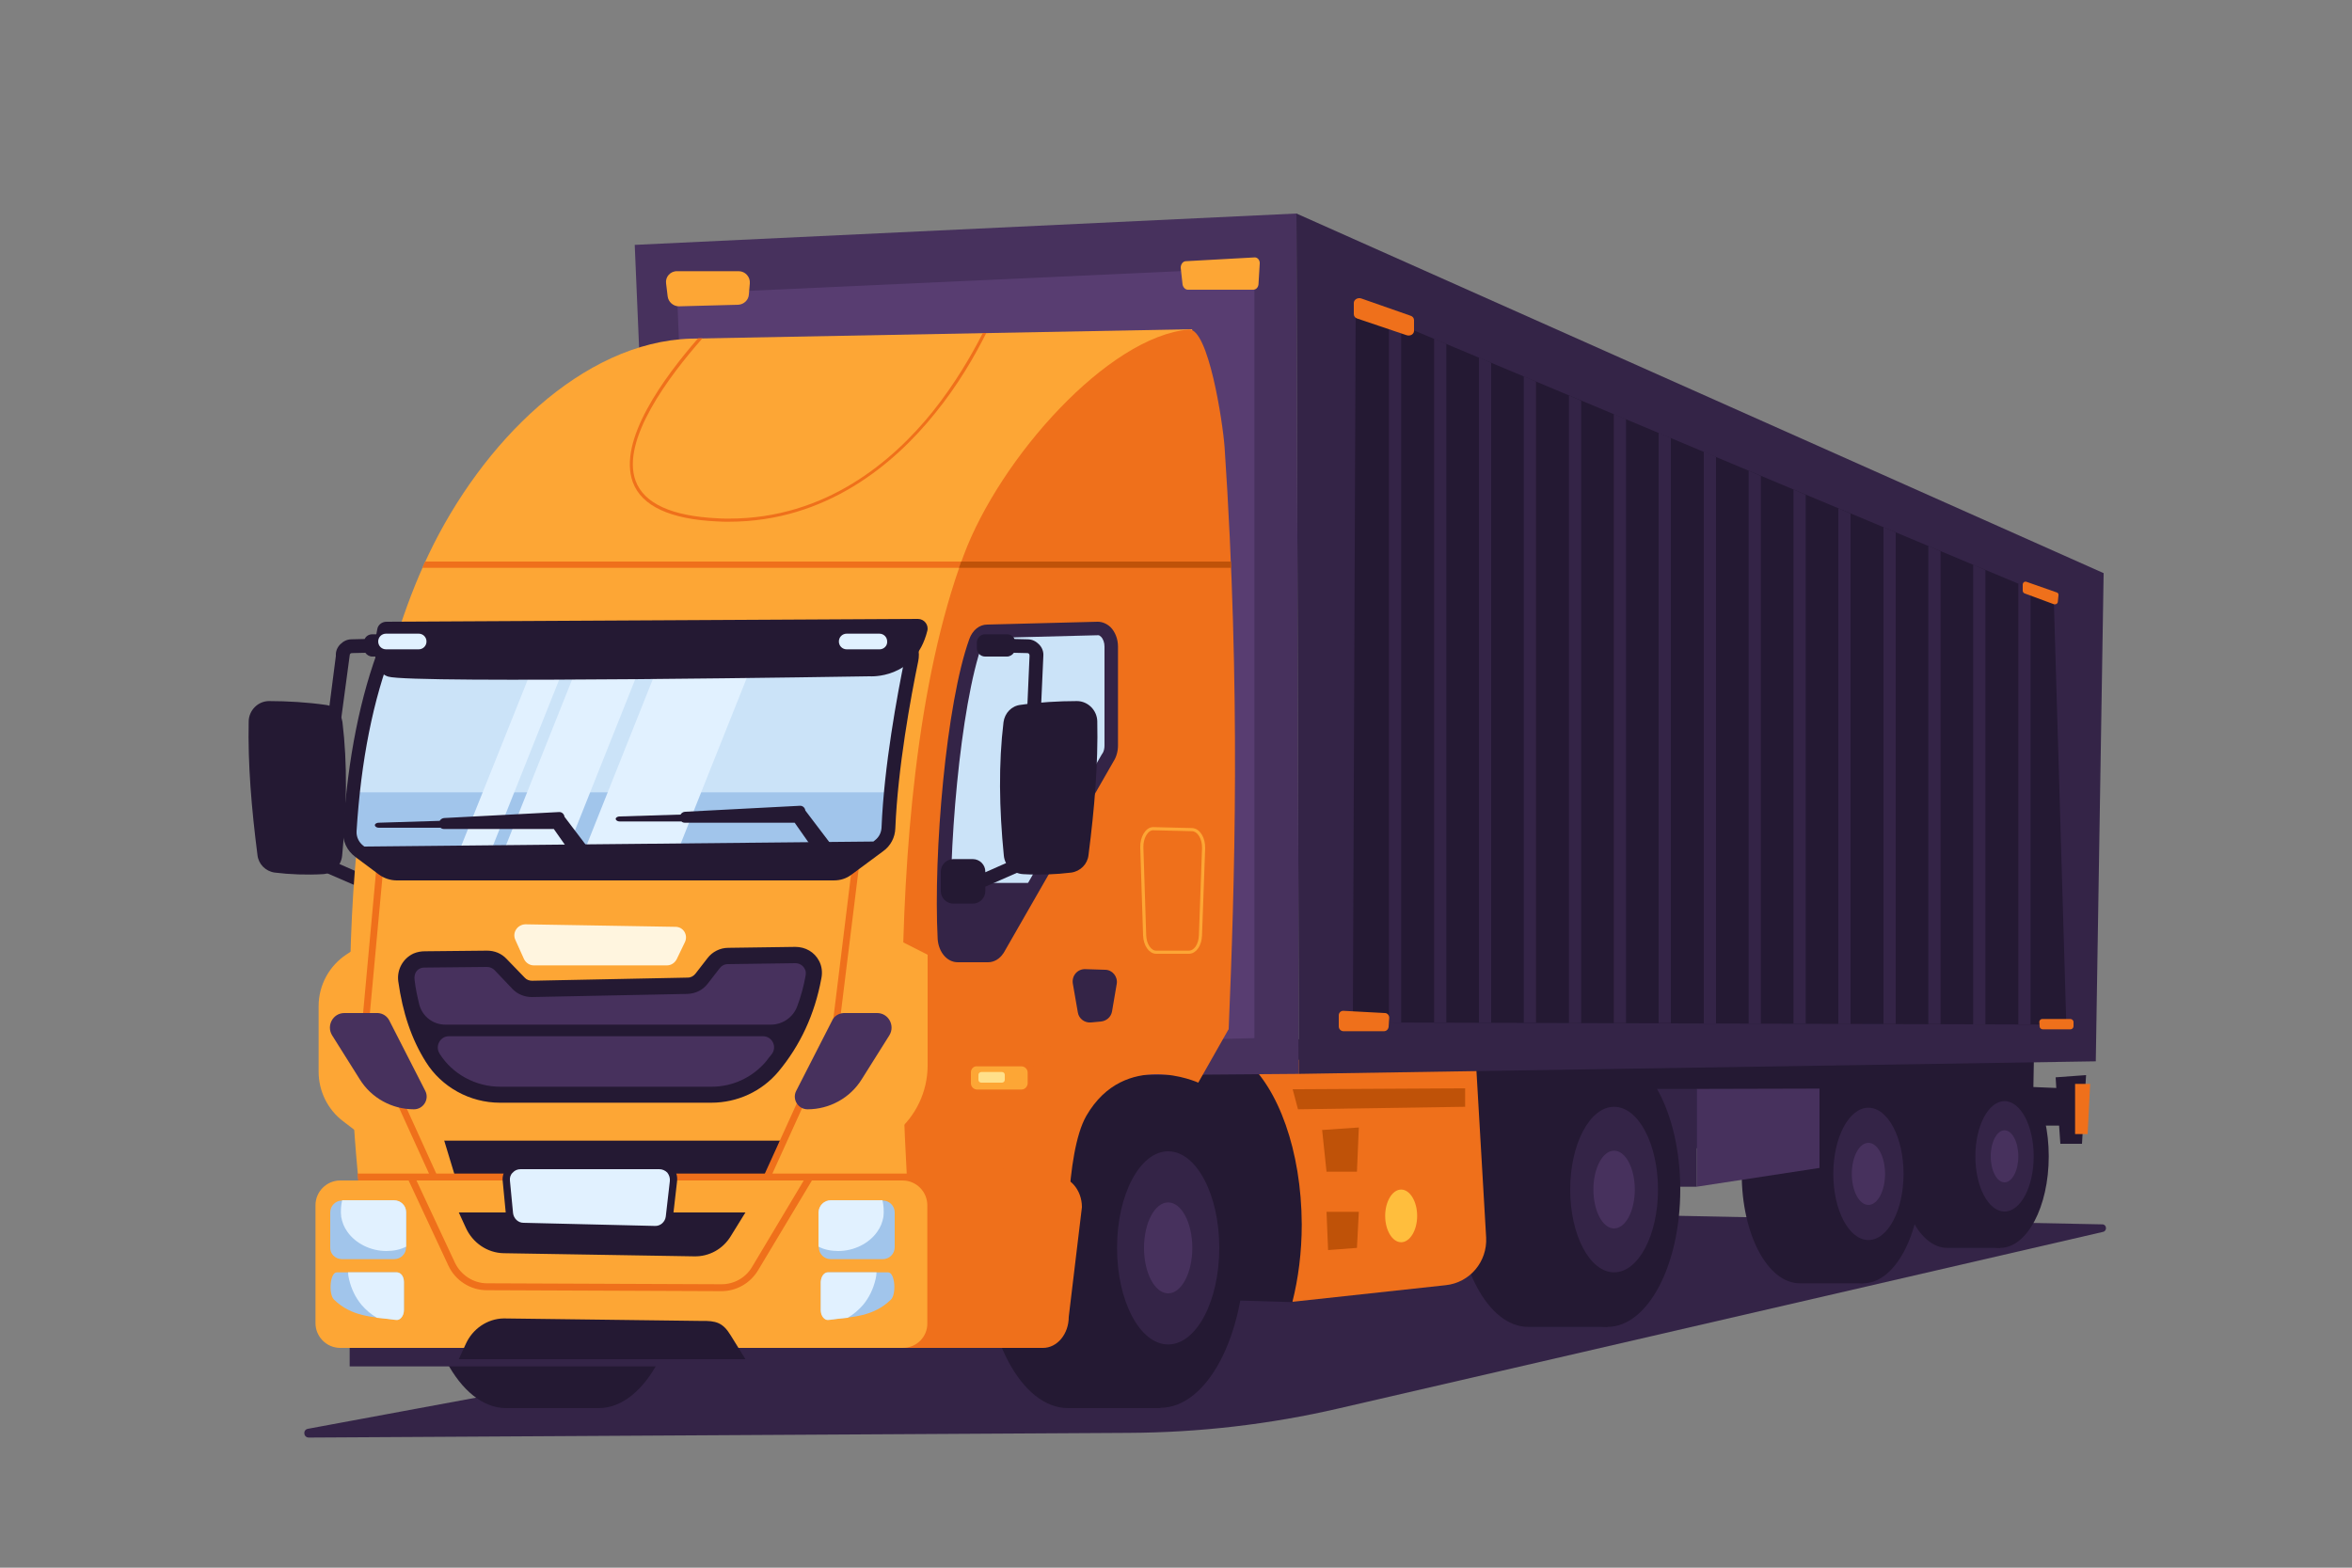 <?xml version="1.0" encoding="utf-8"?>
<!-- Generator: Adobe Illustrator 25.2.0, SVG Export Plug-In . SVG Version: 6.00 Build 0)  -->
<svg version="1.1" xmlns="http://www.w3.org/2000/svg" xmlns:xlink="http://www.w3.org/1999/xlink" x="0px" y="0px"
	 viewBox="0 0 750 500" style="enable-background:new 0 0 750 500;" xml:space="preserve">
<rect x="0" y="0" width="750" height="500" fill="#808080" stroke="none"/>
<style type="text/css">
	.st0{fill:none;}
	.st1{fill:#342447;}
	.st2{fill:#241933;}
	.st3{fill:#EF701B;}
	.st4{fill:#47315D;}
	.st5{fill:#BF5208;}
	.st6{fill:#FFBE3D;}
	.st7{fill:#583D71;}
	.st8{fill:#FDA635;}
	.st9{fill:#FFF5DF;}
	.st10{fill:none;stroke:#FDA635;stroke-miterlimit:10;}
	.st11{fill:#FFE08A;}
	.st12{fill:#CBE3F8;}
	.st13{fill:#E1F1FF;}
	.st14{fill:#A1C5EB;}
</style>
<g id="BACKGROUND">
	<rect class="st0" width="750" height="500"/>
</g>
<g id="OBJECTS">
	<path class="st1" d="M98.2,455.7c-1.7,0.3-1.5,2.8,0.3,2.8l261.4-1.5c22.5-0.1,45-2.7,67-7.8l243.7-56.3c1.4-0.3,1.2-2.4-0.2-2.4
		l-198.7-4L98.2,455.7z"/>
	<g>
		<g>
			<g>
				<path class="st2" d="M655.5,343.6l0.2,3.4l-7.3-0.3l0.2-11.1l-295.5-5.2c0,0,16,39.6,18.1,39.7c2.1,0.1,277-6.4,277-6.4l0.1-4.7
					h8.3l0.4,5.8h6.9l1.3-21.9L655.5,343.6z"/>
				<polygon class="st3" points="661.7,345.7 661.7,361.7 665.7,361.7 666.5,345.7 				"/>
			</g>
			<g>
				<path class="st2" d="M620.9,339.6c-8.6,0-15.5,13.1-15.5,29.2c0,16.1,6.9,29.2,15.5,29.2h16.9v-58.4H620.9z"/>
				<g>
					<ellipse class="st2" cx="637.8" cy="368.8" rx="15.5" ry="29.2"/>
					<ellipse class="st1" cx="639.2" cy="368.8" rx="9.3" ry="17.6"/>
					<ellipse class="st4" cx="639.2" cy="368.8" rx="4.4" ry="8.3"/>
				</g>
			</g>
			<g>
				<path class="st2" d="M573.9,339.5c-10.2,0-18.5,15.6-18.5,34.9c0,19.3,8.3,34.9,18.5,34.9h20.2v-69.8H573.9z"/>
				<g>
					<ellipse class="st2" cx="594.1" cy="374.4" rx="18.5" ry="34.9"/>
					<ellipse class="st1" cx="595.8" cy="374.4" rx="11.2" ry="21.1"/>
					<ellipse class="st4" cx="595.8" cy="374.4" rx="5.3" ry="9.9"/>
				</g>
			</g>
			<g>
				<polygon class="st4" points="541,347.3 541,378.5 580.2,372.5 580.2,347.2 				"/>
				<polygon class="st1" points="541,347.3 514.7,347.3 518.1,378.5 541,378.5 				"/>
			</g>
			<g>
				<path class="st2" d="M487.3,335.6c-12.8,0-23.2,19.6-23.2,43.8c0,24.2,10.4,43.8,23.2,43.8h25.3v-87.5H487.3z"/>
				<g>
					<ellipse class="st2" cx="512.6" cy="379.4" rx="23.2" ry="43.8"/>
					<ellipse class="st1" cx="514.7" cy="379.4" rx="14" ry="26.4"/>
					<ellipse class="st4" cx="514.7" cy="379.4" rx="6.6" ry="12.4"/>
				</g>
			</g>
			<g>
				<path class="st3" d="M470.6,338h-96l37.5,77.2l48.9-5.3c7.7-0.8,13.3-7.5,12.9-15.2L470.6,338z"/>
				<path class="st2" d="M397,338h-52.7c6.2,11.9,17.3,39,13.1,75.7l54.7,1.6c1.9-7.5,3-15.9,3-24.8C415,367,407.6,346.9,397,338z"
					/>
				<g>
					<polygon class="st5" points="423,386.5 423.5,398.7 432.7,398 433.3,386.5 					"/>
					<polygon class="st5" points="421.6,360.4 423,373.7 432.7,373.7 433.3,359.6 					"/>
					<polygon class="st5" points="412.2,347.4 413.9,353.8 467.2,353 467.2,347.1 					"/>
					<path class="st6" d="M451.9,387.8c0,4.6-2.3,8.4-5.1,8.4c-2.8,0-5.1-3.8-5.1-8.4c0-4.6,2.3-8.4,5.1-8.4
						C449.6,379.4,451.9,383.2,451.9,387.8z"/>
				</g>
			</g>
		</g>
		<g>
			<g>
				<polygon class="st4" points="413.4,68.1 414.2,342.5 213.7,344.1 202.4,78.1 				"/>
				<polygon class="st7" points="215.9,93.8 225.7,335.4 400,331.1 400,85.4 				"/>
				<path class="st8" d="M378.2,83.3l21.8-1.2c1-0.1,1.8,0.9,1.7,2l-0.4,6.6c-0.1,1-0.8,1.7-1.7,1.7h-20.8c-0.8,0-1.5-0.7-1.7-1.6
					l-0.6-5.4C376.5,84.3,377.2,83.3,378.2,83.3z M212.4,90.4l0.5,4.1c0.2,1.8,1.8,3.2,3.6,3.2l18.9-0.5c1.8-0.1,3.3-1.5,3.4-3.3
					l0.3-3.5c0.2-2.1-1.5-3.9-3.5-3.9h-19.6C213.8,86.4,212.1,88.3,212.4,90.4z"/>
			</g>
			<g>
				<polygon class="st1" points="413.4,68.1 670.8,182.8 668.3,338.5 414.2,342.5 				"/>
				<polygon class="st2" points="432.3,97.6 431.4,326.1 658.9,326.8 654.9,190.9 				"/>
				<path class="st1" d="M504.2,326.3l-3.9,0V126.1l3.9,1.7V326.3z M518.5,133.7l-3.9-1.7v194.3l3.9,0V133.7z M532.8,139.7l-3.9-1.7
					v188.3l3.9,0V139.7z M489.8,121.7l-3.9-1.7v206.2l3.9,0V121.7z M547.2,145.7l-3.9-1.7v182.4l3.9,0V145.7z M461.2,109.7l-3.9-1.7
					v218.1l3.9,0V109.7z M475.5,115.7l-3.9-1.7v212.2l3.9,0V115.7z M442.9,326.1l3.9,0V103.7l-3.9-1.7V326.1z M633.1,181.8l-3.9-1.7
					v146.6l3.9,0V181.8z M618.8,175.8l-3.9-1.7v152.5l3.9,0V175.8z M647.5,187.8l-3.9-1.7v140.6l3.9,0V187.8z M604.5,169.8l-3.9-1.7
					v158.5l3.9,0V169.8z M575.8,157.8l-3.9-1.7v170.4l3.9,0V157.8z M561.5,151.8l-3.9-1.7v176.4l3.9,0V151.8z M590.1,163.8l-3.9-1.7
					v164.5l3.9,0V163.8z"/>
				<path class="st3" d="M434.1,95.2l15.7,5.5c0.7,0.2,1.1,0.8,1.1,1.4v3.4c0,1.1-1.2,1.8-2.4,1.4l-15.7-5.3
					c-0.7-0.2-1.1-0.8-1.1-1.4v-3.6C431.7,95.6,432.9,94.8,434.1,95.2z M645,186.5v1.9c0,0.4,0.3,0.8,0.7,0.9l9.2,3.4
					c0.6,0.2,1.3-0.2,1.3-0.8l0.2-2c0.1-0.5-0.2-0.9-0.7-1l-9.4-3.3C645.6,185.3,645,185.8,645,186.5z M650.3,326.1l0.1,1.3
					c0,0.5,0.5,0.9,1,0.9h8.8c0.6,0,1-0.5,1-1V326c0-0.6-0.5-1-1-1h-9C650.7,325,650.2,325.5,650.3,326.1z M426.9,323.8v3.6
					c0,0.8,0.7,1.5,1.5,1.5h12.9c0.8,0,1.4-0.6,1.5-1.4l0.2-2.9c0-0.8-0.6-1.5-1.4-1.5l-13.1-0.7C427.6,322.3,426.9,323,426.9,323.8
					z"/>
			</g>
		</g>
		<g>
			<g>
				<path class="st2" d="M109.2,230.3c1.6,13.2,1.4,27.5-0.1,42.6c-0.3,3.2-2.9,5.7-6.1,5.9c-5.1,0.3-10.6,0.1-15.4-0.5
					c-2.9-0.4-5.2-2.7-5.5-5.6c-1.9-14.8-3.1-28.9-2.8-42.7c0.1-3.5,3-6.4,6.5-6.4c5.9,0,12.3,0.4,17.9,1.2
					C106.6,225.1,108.8,227.4,109.2,230.3z"/>
				<path class="st2" d="M107.1,209.2c-0.1-1.4,0.4-2.7,1.4-3.7s2.2-1.6,3.6-1.6l4.2-0.1c0.4-0.9,1.3-1.5,2.4-1.5h7
					c1.4,0,2.6,1.2,2.6,2.6v1.9c0,1.4-1.2,2.6-2.6,2.6h-7c-0.9,0-1.7-0.5-2.2-1.2l-4.3,0.1c-0.3,0-0.5,0.2-0.5,0.2
					c-0.1,0.1-0.2,0.3-0.2,0.6l-8.6,64.1l11.3,5V278c0-2.2,1.8-4,4-4h6.2c2.2,0,4,1.8,4,4v6.2c0,2.2-1.8,4-4,4h-6.2
					c-2.2,0-4-1.8-4-4v-1.4L98.5,276L107.1,209.2z"/>
			</g>
			<path class="st2" d="M190.9,347.1C190.9,347.1,190.9,347.1,190.9,347.1l-29.5,0c-14.9,0-27,22.8-27,51c0,28.2,12.1,51,27,51h29.5
				l0,0l0,0c14.9,0,27-22.8,27-51C217.9,369.9,205.8,347.1,190.9,347.1z"/>
			<rect x="111.5" y="416.5" class="st1" width="220.3" height="19.3"/>
			<g>
				<path class="st2" d="M340.6,347.1c-14.9,0-27,22.8-27,51c0,28.2,12.1,51,27,51H370v-102H340.6z"/>
				<g>
					<ellipse class="st2" cx="370" cy="398" rx="27" ry="51"/>
					<ellipse class="st1" cx="372.5" cy="398" rx="16.3" ry="30.8"/>
					<ellipse class="st4" cx="372.5" cy="398" rx="7.7" ry="14.5"/>
				</g>
			</g>
			<g>
				<path class="st8" d="M220.3,108c-34.7,1.1-66.7,33.2-83.7,69c-31.9,67.1-26,170.7-21.3,208.2c0.9,7,5.4,12.1,10.7,12.1h164.9
					L380.2,105L220.3,108z"/>
				<g>
					<path class="st3" d="M314.5,106.2l-1.1,0c-3.5,6.9-8.8,16.1-16,25.1c-12.7,15.8-34.1,34.1-64.9,34.1c-1.2,0-2.5,0-3.8-0.1
						c-14.5-0.7-23.3-4.7-26-11.9c-4.8-12.9,10.6-33.4,21.3-45.5l-1.4,0c-10.8,12.4-25.7,32.6-20.8,45.9
						c2.8,7.6,11.9,11.8,26.8,12.5c1.3,0.1,2.6,0.1,3.8,0.1c31.2,0,52.9-18.6,65.7-34.5C305.6,122.7,311,113.2,314.5,106.2z"/>
					<path class="st3" d="M134.7,181.1h222.3l0.6-2h-222C135.2,179.8,134.9,180.5,134.7,181.1z"/>
				</g>
			</g>
			<path class="st3" d="M356.2,327.8c0,0,21.4-1,35.6,0.5c1.9-45.8,3.9-108.2-1.3-185.6c-0.6-8.3-5.2-38.1-11.4-37.6
				c-25.7,2.2-60.2,40.9-71.8,72c-30.2,80.9-16.5,220.2-16.5,220.2l43.4-0.7C330.2,332.3,356.2,327.8,356.2,327.8z"/>
			<path class="st5" d="M305.8,181.1h86.8c0-0.7-0.1-1.3-0.1-2h-86C306.3,179.8,306,180.5,305.8,181.1z"/>
			<polygon class="st2" points="137.5,350.1 147.3,382.4 241.7,382.4 254,350.1 			"/>
			<path class="st8" d="M114.9,301.5l-4.4,2.9c-5.5,3.6-8.9,9.8-8.9,16.5v20.9c0,6.2,2.9,12.1,7.8,15.8l4.7,3.6
				c2.3,1.7,5,2.6,7.9,2.6h160.5l3.1-2.5c6.4-5.2,10.2-13.1,10.2-21.5v-35.3l-14.4-7.3L114.9,301.5z"/>
			<path class="st9" d="M164.3,299.7l2.8,6.2c0.6,1.2,1.8,2,3.1,2h42.5c1.3,0,2.5-0.8,3.1-2l2.6-5.4c1.1-2.3-0.5-4.9-3-4.9
				l-47.9-0.8C165,294.9,163.3,297.4,164.3,299.7z"/>
			<g>
				<path class="st4" d="M227.6,307.1l-3.8,4.9c-1.1,1.4-2.7,2.2-4.5,2.3l-49.6,1c-1.6,0-3.2-0.6-4.3-1.8l-5.8-6
					c-1.1-1.2-2.7-1.8-4.3-1.8l-20,0.2c-3.5,0-6.2,3.2-5.7,6.7c1.2,9,3.8,17.3,8.4,24.7c4.6,7.4,12.8,11.7,21.4,11.7h67.4
					c7.5,0,14.6-3.3,19.4-9c7-8.3,11.2-18,13.2-28.7c0.7-3.6-2.2-6.9-5.8-6.9l-21.5,0.3C230.3,304.8,228.7,305.7,227.6,307.1z"/>
				<path class="st2" d="M261.2,306.5c-1.5-2.9-4.4-4.5-7.6-4.5l-21.4,0.3c-2.6,0-5.1,1.3-6.6,3.3l-3.8,4.9
					c-0.6,0.8-1.5,1.3-2.5,1.3l-49.6,1c-0.9,0-1.8-0.3-2.4-1l-5.8-6c-1.6-1.7-3.8-2.6-6.2-2.6l-19.8,0.2c-1.2,0-2.4,0.2-3.6,0.7
					c-3.5,1.6-5.4,5.3-4.9,8.9c1.4,10,4.2,18.4,8.8,25.7c5,8,14,13,23.6,13h67.4c8.3,0,16.1-3.6,21.4-9.9c7-8.4,11.6-18.3,13.7-29.7
					C262.3,310.2,262.1,308.2,261.2,306.5z M244.3,338.5c-4.3,5.1-10.6,8.1-17.4,8.1h-67.4c-7.8,0-15.2-4-19.3-10.5
					c0-0.1-0.1-0.1-0.1-0.2c-1.4-2.3,0.3-5.4,3-5.4h100.2c2.9,0,4.6,3.3,2.8,5.7C245.5,336.9,244.9,337.7,244.3,338.5z M256.9,311.1
					c-0.6,3.4-1.5,6.7-2.7,9.9c-1.3,3.5-4.7,5.8-8.4,5.8H142c-3.9,0-7.3-2.6-8.3-6.4c-0.6-2.5-1.2-5.1-1.5-7.9
					c-0.1-0.8,0-1.7,0.4-2.4c0.6-1,1.6-1.5,2.7-1.5l20-0.2l0,0c0.9,0,1.8,0.4,2.4,1l5.7,6c1.6,1.7,3.9,2.6,6.2,2.6l49.6-1
					c2.6-0.1,4.9-1.2,6.5-3.3l3.8-4.9h0c0.6-0.8,1.5-1.3,2.6-1.3l21.5-0.3c1.2,0,2.4,0.6,3,1.8C257,309.6,257,310.4,256.9,311.1z"/>
			</g>
			<path class="st3" d="M321.2,400.5c0,0-11.6-67.9,30.9-74.9c16.2-2.6,39.7,2.6,39.7,2.6l-9.7,17.1c0,0-23.4-10.7-35.7,10.6
				c-6.9,12-6,45.4-6,45.4L321.2,400.5z"/>
			<path class="st1" d="M342.1,313.7l1.6,9.2c0.3,2,2.2,3.4,4.2,3.2l3.2-0.3c1.8-0.2,3.2-1.5,3.5-3.2l1.5-8.8
				c0.4-2.3-1.4-4.5-3.7-4.5l-6.3-0.2C343.6,309,341.7,311.2,342.1,313.7z"/>
			<path class="st10" d="M364.1,270.3l0.9,28c0.1,3,1.7,5.4,3.7,5.4h10.4c2,0,3.6-2.3,3.7-5.4l1-27.7c0.1-3.2-1.5-5.9-3.7-6
				l-12.4-0.3C365.7,264.3,364,267.1,364.1,270.3z"/>
			<g>
				<path class="st8" d="M309.6,342v3.5c0,1.1,0.9,2,2,2h14.1c1.1,0,1.9-0.9,2-1.9l0-3.5c0-1.1-0.9-2-2-2h-14.2
					C310.5,340,309.6,340.9,309.6,342z"/>
				<path class="st11" d="M312,342.8v1.6c0,0.5,0.4,0.9,0.9,0.9h6.6c0.5,0,0.9-0.4,0.9-0.9l0-1.6c0-0.5-0.4-0.9-0.9-0.9H313
					C312.4,341.9,312,342.3,312,342.8z"/>
			</g>
			<path class="st3" d="M336.3,375.2l-48.6,0.2c0,0.1,0,3.4,0,3.5v51h44.9c4.5,0,8.2-4.4,8.2-9.9l4.2-35
				C345,379.4,341,374.9,336.3,375.2z"/>
			<g>
				<g>
					<path class="st12" d="M311.2,204.5c-7.1,19.8-11.4,67.4-10,94.8c0.2,3,2,5.3,4.2,5.3l9.7,0c1.2,0,2.3-0.7,3.1-1.9l35.1-61.2
						c0.7-1.1,1.1-2.4,1.1-3.9v-31.6c0-3.2-1.9-5.8-4.2-5.7l-35.2,0.9C313.4,201.3,311.9,202.6,311.2,204.5z"/>
					<path class="st1" d="M315.1,306.9h-9.7c-3.4,0-6.1-3.2-6.4-7.4c-1.4-27.4,2.7-75.2,10.1-95.7c1-2.8,3.2-4.6,5.7-4.6l35.2-0.9
						c1.5,0,2.9,0.6,4.1,1.7c1.5,1.5,2.4,3.8,2.4,6.2v31.6c0,1.8-0.5,3.6-1.4,5l-35.1,61.2c0,0-0.1,0.1-0.1,0.1
						C318.8,305.8,317,306.9,315.1,306.9z M350.2,202.6C350.2,202.6,350.2,202.6,350.2,202.6l-35.2,0.9c-0.6,0-1.3,0.7-1.7,1.7
						c0,0,0,0,0,0c-7.1,19.7-11.2,67.6-9.9,94c0.1,1.9,1.1,3.3,2,3.3h9.7c0.4,0,0.8-0.3,1.2-0.8l35.1-61.2c0,0,0.1-0.1,0.1-0.1
						c0.5-0.7,0.7-1.7,0.7-2.6v-31.6c0-1.2-0.4-2.4-1.1-3.1C350.8,202.8,350.5,202.6,350.2,202.6z M311.2,204.5L311.2,204.5
						L311.2,204.5z"/>
					<path class="st1" d="M301,281.7c-0.1,6.4-0.1,12.3,0.2,17.6c0.2,3,2,5.3,4.2,5.3h9.7c1.2,0,2.3-0.7,3.1-1.9l12.1-21.1H301z"/>
				</g>
				<g>
					<path class="st2" d="M320,230.3c-1.6,13.2-1.4,27.5,0.1,42.6c0.3,3.2,2.9,5.7,6.1,5.9c5.1,0.3,10.6,0.1,15.4-0.5
						c2.9-0.4,5.2-2.7,5.5-5.6c1.9-14.8,3.1-28.9,2.8-42.7c-0.1-3.5-3-6.4-6.5-6.4c-5.9,0-12.3,0.4-17.9,1.2
						C322.6,225.1,320.4,227.4,320,230.3z"/>
					<path class="st2" d="M332.7,209.2c0.1-1.4-0.4-2.7-1.4-3.7s-2.2-1.6-3.6-1.6l-4.2-0.1c-0.4-0.9-1.3-1.5-2.4-1.5h-7
						c-1.4,0-2.6,1.2-2.6,2.6v1.9c0,1.4,1.2,2.6,2.6,2.6h7c0.9,0,1.7-0.5,2.2-1.2l4.3,0.1c0.3,0,0.5,0.2,0.5,0.2
						c0.1,0.1,0.2,0.3,0.2,0.6l-2.8,64.1l-11.3,5V278c0-2.2-1.8-4-4-4h-6.2c-2.2,0-4,1.8-4,4v6.2c0,2.2,1.8,4,4,4h6.2
						c2.2,0,4-1.8,4-4v-1.4l15.5-6.8L332.7,209.2z"/>
				</g>
			</g>
			<path class="st3" d="M243.8,379.8l-2-0.9l23.7-52.1l8.6-70.1l2.2,0.3l-8.7,70.4L243.8,379.8z M141.2,378.9l-23.6-52l6.4-69.3
				l-2.2-0.2l-6.4,69.9l23.9,52.5L141.2,378.9z"/>
			<path class="st4" d="M265.4,325.4l-11.5,22.5c-1.4,2.7,0.6,5.9,3.6,5.9h0c7,0,13.6-3.6,17.3-9.6l8.8-14c1.9-3.1-0.3-7.1-3.9-7.1
				l-10.7,0C267.4,323.2,266,324.1,265.4,325.4z"/>
			<path class="st4" d="M124.1,325.4l11.5,22.5c1.4,2.7-0.6,5.9-3.6,5.9l0,0c-7,0-13.6-3.6-17.3-9.6l-8.8-14
				c-1.9-3.1,0.3-7.1,3.9-7.1l10.7,0C122.1,323.2,123.4,324.1,124.1,325.4z"/>
			<path class="st8" d="M287.9,429.9H108.5c-4.4,0-7.9-3.6-7.9-7.9v-37.6c0-4.4,3.6-7.9,7.9-7.9h179.3c4.4,0,7.9,3.6,7.9,7.9V422
				C295.8,426.4,292.2,429.9,287.9,429.9z"/>
			<path class="st2" d="M146.3,433.5h91.4l-4.7-7.6c-2.5-4.1-4.7-4.7-9.4-4.6l-63-0.8c-5.2,0.1-9.9,3.3-12.1,8.2L146.3,433.5z"/>
			<path class="st3" d="M335.7,374.3H114l0.2,2.2h16.1l12.7,27.2c2.2,4.7,7,7.8,12.2,7.8l74.8,0.3c0,0,0,0,0.1,0
				c4.7,0,9.1-2.5,11.6-6.6l17.2-28.7h76.9V374.3z M239.8,404.1c-2,3.4-5.7,5.5-9.7,5.5c0,0,0,0,0,0l-74.8-0.3
				c-4.3,0-8.3-2.6-10.2-6.5l-12.3-26.3h123.5L239.8,404.1z"/>
			<path class="st2" d="M146.3,386.7h91.4l-4.7,7.6c-2.5,4.1-6.9,6.5-11.6,6.4l-60.8-1c-5.2-0.1-9.9-3.3-12.1-8.2L146.3,386.7z"/>
			<g>
				<path class="st13" d="M161.4,376.7l1,10.4c0.2,2.3,2.1,4.1,4.5,4.1l41.9,1c2.4,0.1,4.4-1.7,4.7-4.1l1.3-11.3
					c0.3-2.7-1.8-5.1-4.6-5.1H166C163.3,371.6,161.2,374,161.4,376.7z"/>
				<path class="st2" d="M208.9,393.3c0,0-0.1,0-0.1,0l-41.9-1c-2.9-0.1-5.3-2.3-5.6-5.2l-1-10.4c-0.2-1.6,0.4-3.2,1.5-4.4
					c1.1-1.2,2.6-1.9,4.2-1.9h44.2c1.6,0,3.2,0.7,4.3,1.9c1.1,1.2,1.6,2.8,1.4,4.5l-1.3,11.3C214.3,391.1,211.9,393.3,208.9,393.3z
					 M162.6,376.5l1,10.4c0.2,1.7,1.6,3.1,3.3,3.1l41.9,1c1.8,0.1,3.3-1.3,3.5-3l1.3-11.3c0.1-1-0.2-1.9-0.8-2.7
					c-0.7-0.7-1.6-1.1-2.6-1.1H166c-1,0-1.9,0.4-2.5,1.1C162.8,374.6,162.5,375.6,162.6,376.5L162.6,376.5z"/>
			</g>
			<g>
				<path class="st12" d="M114.5,271.5l7.5,5.6c1.3,0.9,2.8,1.5,4.4,1.5h139.4c1.6,0,3.1-0.5,4.4-1.4l10-7.4c1.8-1.3,2.9-3.4,3-5.6
					c0.8-19.4,4.9-41.6,7.3-53.6c0.9-4.6-2.6-8.9-7.3-8.9H130.2c-3,0-5.8,1.8-6.9,4.7c-7.1,18.1-10.5,38.7-11.7,58.9
					C111.4,267.5,112.5,270,114.5,271.5z"/>
				<path class="st14" d="M112.6,252.5c-0.5,4.2-0.8,8.3-1.1,12.5c-0.2,2.5,1,5,3,6.5l7.5,5.6c1.3,0.9,2.8,1.5,4.4,1.5h139.4
					c1.6,0,3.1-0.5,4.4-1.4l10-7.4c1.8-1.3,2.9-3.4,3-5.6c0.2-3.8,0.4-7.6,0.8-11.5H112.6z"/>
				<g>
					<polygon class="st13" points="208.6,201.5 188.5,201.5 157.8,278.5 177.9,278.5 					"/>
					<polygon class="st13" points="244,201.5 214.2,201.5 183.5,278.5 213.3,278.5 					"/>
					<polygon class="st13" points="143.6,278.5 153.7,278.5 184.4,201.5 174.4,201.5 					"/>
				</g>
				<path class="st2" d="M290.9,202.8c-1.8-2.2-4.6-3.5-7.5-3.5H130.2c-3.9,0-7.5,2.4-8.9,6.1c-6.4,16.5-10.4,36.5-11.9,59.5
					c-0.2,3.3,1.2,6.4,3.9,8.4l7.5,5.6c1.6,1.2,3.7,1.9,5.7,1.9h139.4c2.1,0,4-0.6,5.7-1.9l10-7.4c2.4-1.7,3.8-4.4,3.9-7.3
					c0.8-19.4,4.9-41.7,7.3-53.3C293.4,208,292.7,205.1,290.9,202.8z M288.5,210c-2.4,11.7-6.6,34.3-7.4,54c-0.1,1.6-0.8,3-2.1,4
					l-0.5,0.4L116.2,270l-0.4-0.3c0,0,0,0,0,0c-1.4-1.1-2.2-2.8-2.1-4.6c1.4-22.5,5.3-42.1,11.6-58.2c0.8-2,2.7-3.3,4.9-3.3h153.2
					c1.6,0,3.1,0.7,4.1,1.9C288.5,206.8,288.8,208.4,288.5,210z"/>
				<g>
					<path class="st2" d="M123.2,198.3c-1.4,0-2.7,1-2.9,2.4c-0.9,4.4-2,13.4,3.5,15.1c7.3,2.3,153.5-0.1,153.5-0.1
						s14.5,1.1,18.4-14.5c0.5-1.9-1-3.8-3-3.8L123.2,198.3z"/>
					<path class="st13" d="M280.5,207.1H270c-1.4,0-2.5-1.1-2.5-2.5l0,0c0-1.4,1.1-2.5,2.5-2.5h10.4c1.4,0,2.5,1.1,2.5,2.5l0,0
						C283,206,281.8,207.1,280.5,207.1z"/>
					<path class="st13" d="M133.5,207.1h-10.4c-1.4,0-2.5-1.1-2.5-2.5l0,0c0-1.4,1.1-2.5,2.5-2.5h10.4c1.4,0,2.5,1.1,2.5,2.5l0,0
						C136,206,134.9,207.1,133.5,207.1z"/>
				</g>
				<g>
					<path class="st2" d="M188.8,272.1l-8.8-11.6c-0.1-0.9-0.9-1.6-1.8-1.5l-36.5,1.9c-0.6,0-1.2,0.4-1.5,0.9c0,0,0,0,0,0l-19.4,0.6
						c-0.5,0-0.9,0.2-1.1,0.4c-0.5,0.5,0.2,1.2,1.1,1.2h19.7c0.3,0.3,0.7,0.4,1.1,0.4h35l6.6,9.4c0.3,0.4,0.7,0.6,1.2,0.6h3.1
						C188.8,274.4,189.5,273,188.8,272.1z"/>
					<path class="st2" d="M265.6,270.1l-8.8-11.6c-0.1-0.9-0.9-1.6-1.8-1.5l-36.5,1.9c-0.6,0-1.2,0.4-1.5,0.9c0,0,0,0,0,0l-19.4,0.6
						c-0.5,0-0.9,0.2-1.1,0.4c-0.5,0.5,0.2,1.2,1.1,1.2h19.7c0.3,0.3,0.7,0.4,1.1,0.4h35l6.6,9.4c0.3,0.4,0.7,0.6,1.2,0.6h3.1
						C265.7,272.4,266.4,271,265.6,270.1z"/>
				</g>
			</g>
			<g>
				<g>
					<path class="st14" d="M109.1,401.6h16.6c2.1,0,3.8-1.7,3.8-3.8v-11.1c0-2.1-1.7-3.8-3.8-3.8h-16.6c-2.1,0-3.8,1.7-3.8,3.8v11.1
						C105.2,399.9,106.9,401.6,109.1,401.6z"/>
					<path class="st13" d="M125.6,382.8h-16.5c-0.4,1.8-0.5,3.6-0.3,5.3c0.3,1.7,0.9,3.3,2,4.8c2.6,3.7,7.4,6.1,12.4,6.1
						c2.2,0,4.4-0.4,6.3-1.4v-11C129.5,384.5,127.8,382.8,125.6,382.8z"/>
				</g>
				<g>
					<path class="st14" d="M128.8,408.8v9c0,1.8-1.1,3.2-2.5,3.1c-7.7-0.9-14.1-0.9-19.8-6.4c-1.8-1.8-1.3-8.7,0.9-8.7h19.1
						C127.8,405.8,128.8,407.1,128.8,408.8z"/>
					<path class="st13" d="M126.5,405.8l-15.5,0c0,0.7,0.1,1.4,0.3,2.2c0.7,3,2,5.8,4,8.2c1.4,1.6,3,3,4.9,4.1
						c1.9,0.2,4,0.4,6.1,0.7c1.3,0.2,2.5-1.3,2.5-3.1v-9C128.8,407.1,127.8,405.8,126.5,405.8z"/>
				</g>
			</g>
			<g>
				<g>
					<path class="st14" d="M281.5,401.6h-16.6c-2.1,0-3.8-1.7-3.8-3.8v-11.1c0-2.1,1.7-3.8,3.8-3.8h16.6c2.1,0,3.8,1.7,3.8,3.8v11.1
						C285.3,399.9,283.6,401.6,281.5,401.6z"/>
					<path class="st13" d="M264.9,382.8h16.5c0.4,1.8,0.5,3.6,0.3,5.3c-0.3,1.7-0.9,3.3-2,4.8c-2.6,3.7-7.4,6.1-12.4,6.1
						c-2.2,0-4.4-0.4-6.3-1.4v-11C261.1,384.5,262.8,382.8,264.9,382.8z"/>
				</g>
				<g>
					<path class="st14" d="M261.8,408.8v9c0,1.8,1.1,3.2,2.5,3.1c7.7-0.9,14.1-0.9,19.8-6.4c1.8-1.8,1.3-8.7-0.9-8.7H264
						C262.8,405.8,261.8,407.1,261.8,408.8z"/>
					<path class="st13" d="M264,405.8l15.5,0c0,0.7-0.1,1.4-0.3,2.2c-0.7,3-2,5.8-4,8.2c-1.4,1.6-3,3-4.9,4.1
						c-1.9,0.2-4,0.4-6.1,0.7c-1.3,0.2-2.5-1.3-2.5-3.1v-9C261.8,407.1,262.8,405.8,264,405.8z"/>
				</g>
			</g>
		</g>
	</g>
</g>
</svg>
